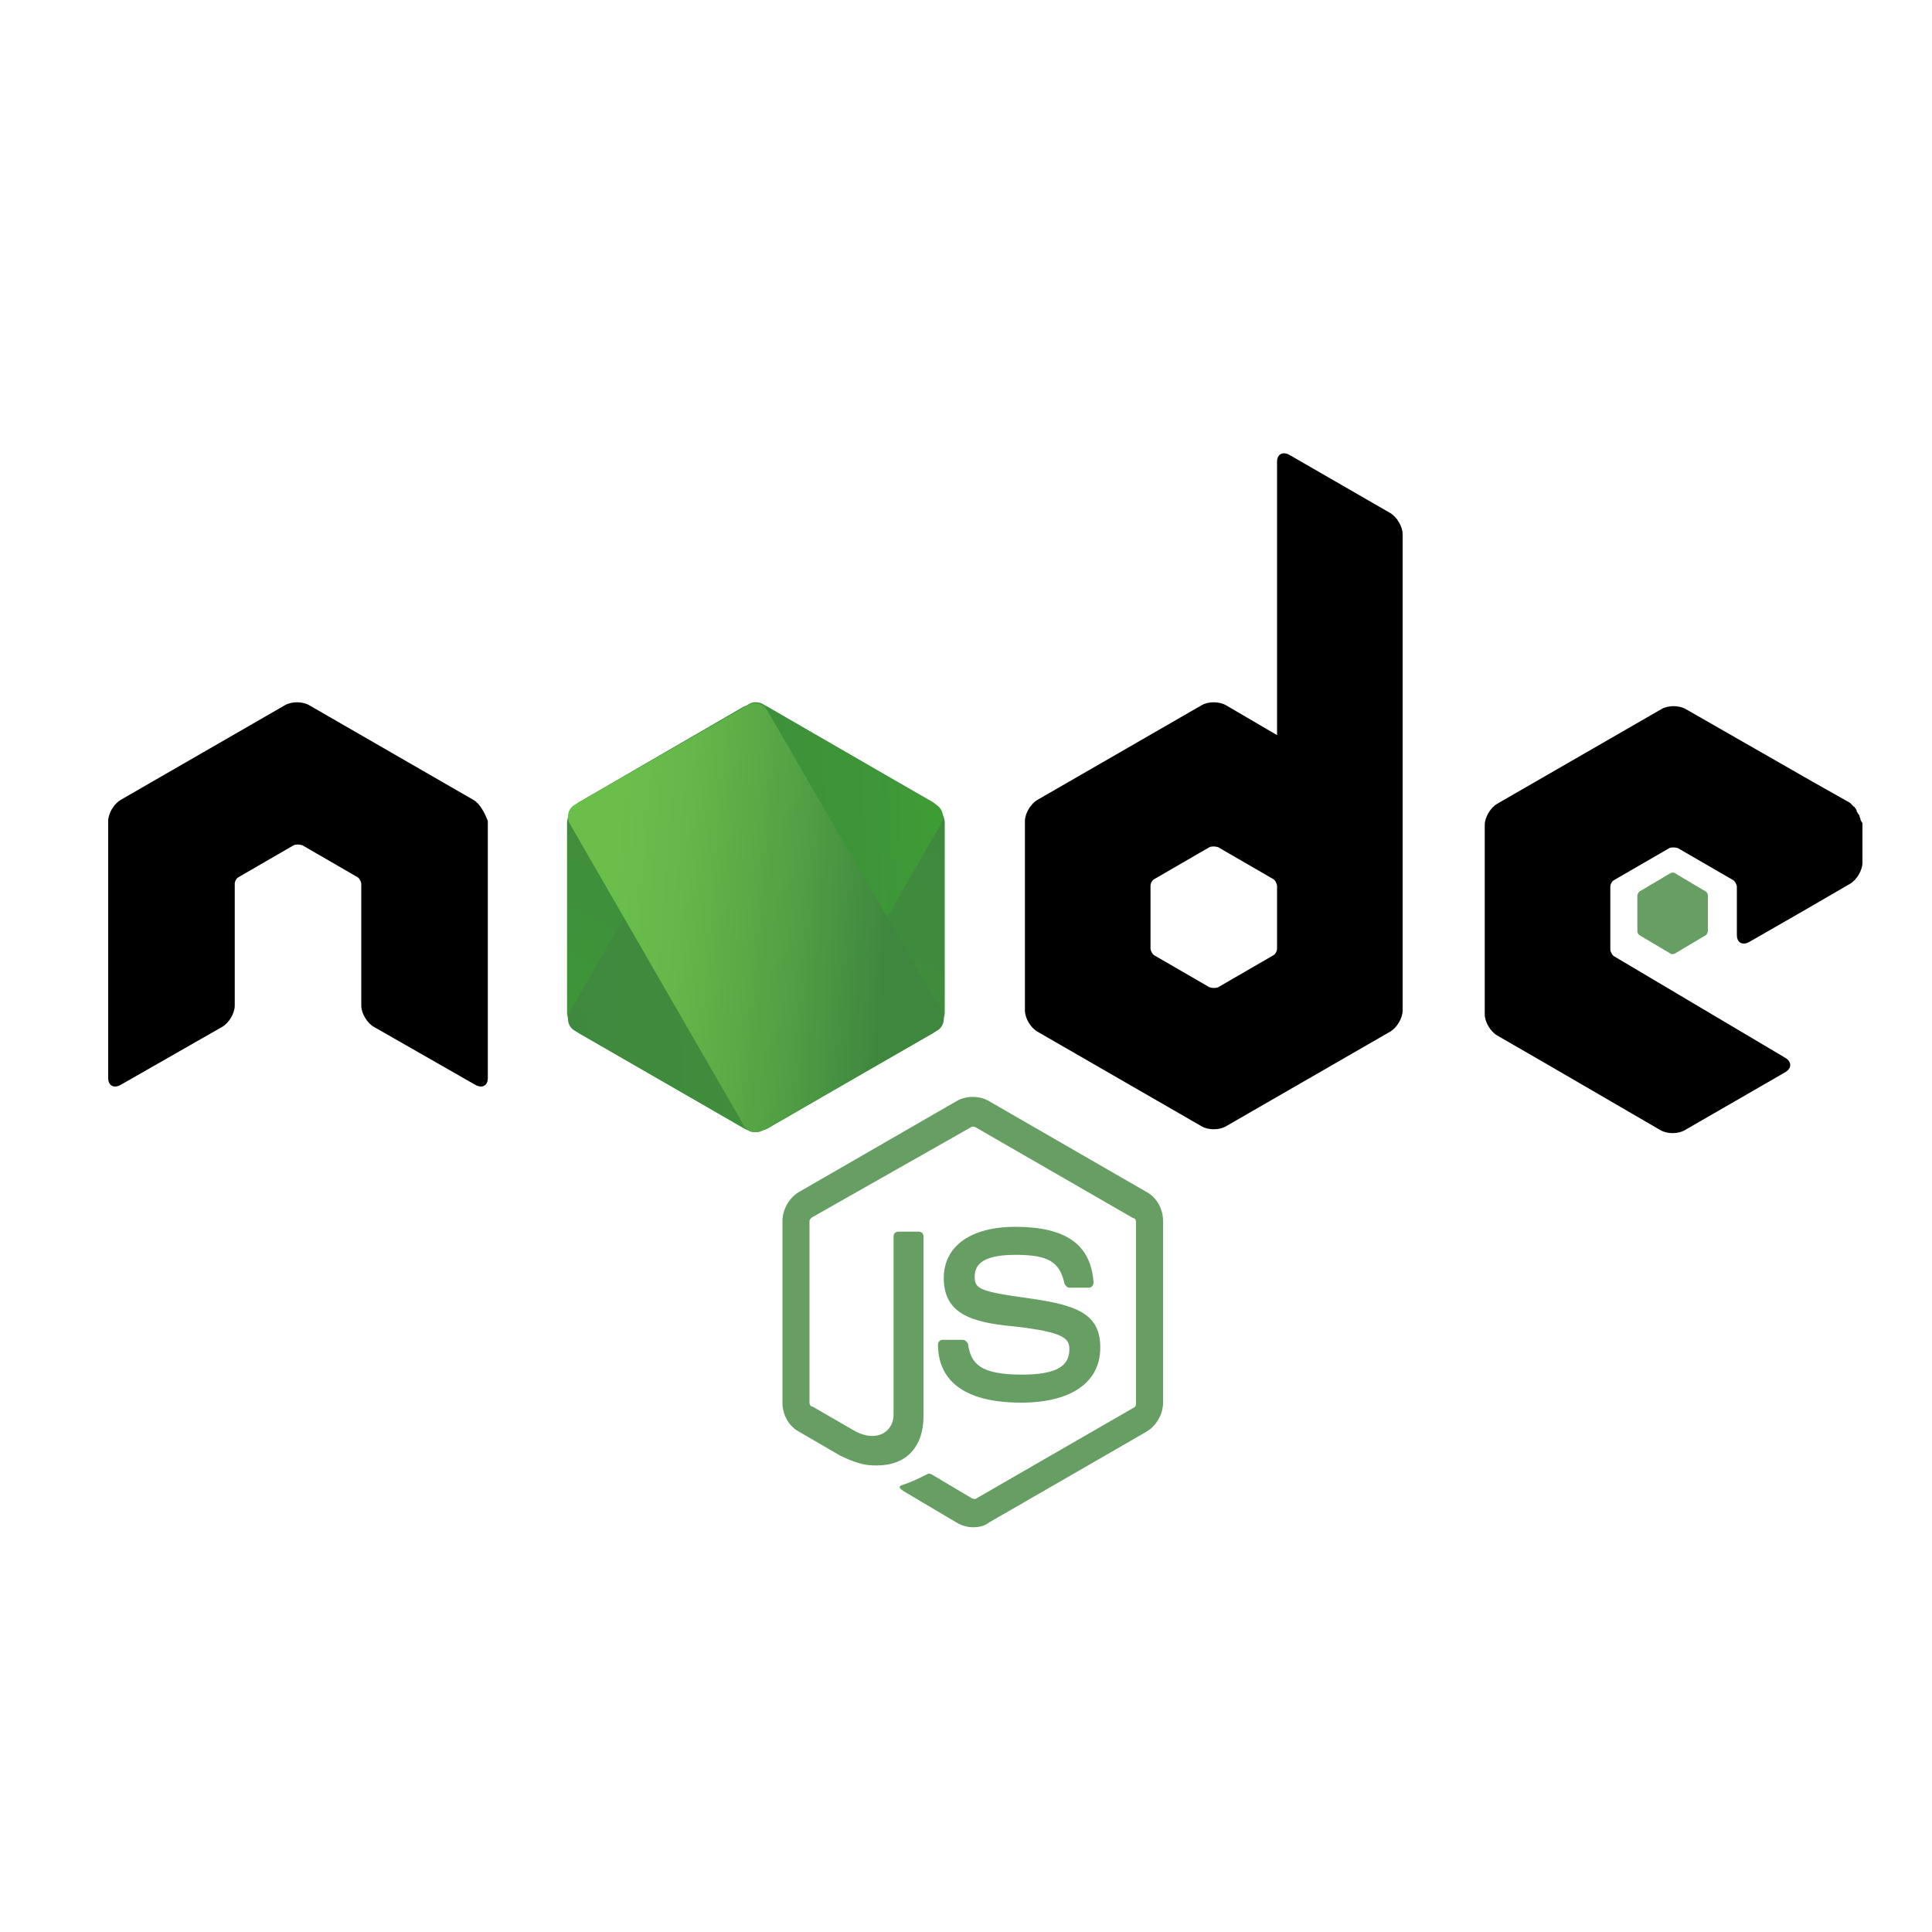 <?xml version="1.0" encoding="utf-8"?>
<!-- Generator: Adobe Illustrator 25.0.1, SVG Export Plug-In . SVG Version: 6.00 Build 0)  -->
<svg version="1.1" xmlns="http://www.w3.org/2000/svg" xmlns:xlink="http://www.w3.org/1999/xlink" x="0px" y="0px" width="200px"
	 height="200px" viewBox="0 0 200 200" style="enable-background:new 0 0 200 200;" xml:space="preserve">
<style type="text/css">
	.st0{fill:#679E63;}
	.st1{fill:url(#SVGID_1_);}
	.st2{fill:url(#SVGID_2_);}
	.st3{fill:url(#SVGID_3_);}
</style>
<g id="bg">
</g>
<g id="Layer_2">
	<g>
		<path class="st0" d="M100.7,158.1c-0.6,0-1.2-0.2-1.7-0.5l-5.4-3.2c-0.8-0.5-0.4-0.6-0.1-0.7c1.1-0.4,1.3-0.5,2.5-1.1
			c0.1-0.1,0.3,0,0.4,0l4.2,2.5c0.2,0.1,0.4,0.1,0.5,0l16.3-9.4c0.2-0.1,0.2-0.3,0.2-0.4v-18.8c0-0.2-0.1-0.4-0.3-0.4l-16.3-9.4
			c-0.2-0.1-0.4-0.1-0.5,0L84.1,126c-0.2,0.1-0.3,0.3-0.3,0.4v18.8c0,0.2,0.1,0.4,0.3,0.4l4.5,2.6c2.4,1.2,3.9-0.2,3.9-1.7V128
			c0-0.3,0.2-0.5,0.5-0.5h2.1c0.3,0,0.5,0.2,0.5,0.5v18.6c0,3.2-1.8,5.1-4.8,5.1c-0.9,0-1.7,0-3.8-1l-4.3-2.5
			c-1.1-0.6-1.7-1.8-1.7-3v-18.8c0-1.2,0.7-2.4,1.7-3L99,114c1-0.6,2.4-0.6,3.4,0l16.3,9.4c1.1,0.6,1.7,1.8,1.7,3v18.8
			c0,1.2-0.7,2.4-1.7,3l-16.3,9.4C101.9,158,101.3,158.1,100.7,158.1"/>
		<path class="st0" d="M105.7,145.2c-7.1,0-8.6-3.3-8.6-6c0-0.3,0.2-0.5,0.5-0.5h2.1c0.2,0,0.4,0.2,0.5,0.4c0.3,2.1,1.3,3.2,5.6,3.2
			c3.4,0,4.9-0.8,4.9-2.6c0-1.1-0.4-1.8-5.8-2.4c-4.5-0.4-7.2-1.4-7.2-5c0-3.3,2.8-5.3,7.4-5.3c5.2,0,7.8,1.8,8.1,5.7
			c0,0.1,0,0.3-0.1,0.4c-0.1,0.1-0.2,0.2-0.3,0.2h-2.1c-0.2,0-0.4-0.2-0.5-0.4c-0.5-2.3-1.7-3-5.1-3c-3.8,0-4.2,1.3-4.2,2.3
			c0,1.2,0.5,1.5,5.6,2.2c5,0.7,7.4,1.6,7.4,5.1C113.9,143.1,110.9,145.2,105.7,145.2"/>
		<path d="M143.9,53.1l-10.4-6c-0.7-0.4-1.3-0.1-1.3,0.7v28.3l-5.3-3.1c-0.7-0.4-1.8-0.4-2.5,0l-17,9.8c-0.7,0.4-1.3,1.4-1.3,2.2
			v19.6c0,0.8,0.6,1.8,1.3,2.2l17,9.8c0.7,0.4,1.8,0.4,2.5,0l17-9.8c0.7-0.4,1.3-1.4,1.3-2.2V55.3C145.2,54.5,144.6,53.5,143.9,53.1
			z M132.2,98.2c0,0.3-0.2,0.6-0.4,0.7l-5.7,3.3c-0.2,0.1-0.6,0.1-0.9,0l-5.7-3.3c-0.2-0.1-0.4-0.5-0.4-0.7v-6.5
			c0-0.3,0.2-0.6,0.4-0.7l5.7-3.3c0.2-0.1,0.6-0.1,0.9,0l5.7,3.3c0.2,0.1,0.4,0.5,0.4,0.7V98.2z"/>
		<path d="M49,82.8L32,73c-0.7-0.4-1.8-0.4-2.5,0l-17,9.8c-0.7,0.4-1.3,1.4-1.3,2.2v26.6c0,0.8,0.6,1.1,1.3,0.7l10.5-6
			c0.7-0.4,1.3-1.4,1.3-2.2V91.5c0-0.3,0.2-0.6,0.4-0.7l5.7-3.3c0.2-0.1,0.6-0.1,0.9,0l5.7,3.3c0.2,0.1,0.4,0.5,0.4,0.7v12.6
			c0,0.8,0.6,1.8,1.3,2.2l10.5,6c0.7,0.4,1.3,0.1,1.3-0.7V85C50.2,84.2,49.7,83.2,49,82.8z"/>
		<g>
			<path d="M192.6,84.9c0,0,0-0.1,0-0.1v0c0,0,0,0,0,0c0-0.1-0.1-0.2-0.1-0.3c0,0,0,0,0,0c0,0,0,0,0,0c0-0.1-0.1-0.2-0.1-0.2l0,0
				c-0.1-0.1-0.1-0.2-0.2-0.3c0,0,0,0,0-0.1c0-0.1-0.1-0.1-0.1-0.2c0,0-0.1-0.1-0.1-0.1c0,0,0-0.1-0.1-0.1c-0.1-0.1-0.1-0.1-0.2-0.2
				c0,0,0,0,0,0c-0.1-0.1-0.1-0.1-0.2-0.2l-3.9-2.2l-13.1-7.5c-0.7-0.4-1.8-0.4-2.5,0l-17,9.8c-0.7,0.4-1.3,1.4-1.3,2.2v19.6
				c0,0.8,0.6,1.8,1.3,2.2l5.2,3l11.7,6.8c0.7,0.4,1.8,0.4,2.5,0l10.4-6c0.7-0.4,0.7-1.1,0-1.5L167.1,99c-0.2-0.1-0.4-0.5-0.4-0.7
				v-6.5c0-0.3,0.2-0.6,0.4-0.7l5.7-3.3c0.2-0.1,0.6-0.1,0.9,0l5.7,3.3c0.2,0.1,0.4,0.5,0.4,0.7v5c0,0.8,0.6,1.1,1.3,0.7l5.4-3.1
				l0,0l5-2.9c0.7-0.4,1.3-1.4,1.3-2.2V86v-0.8C192.7,85.1,192.7,85,192.6,84.9z"/>
			<path class="st0" d="M173.4,90.4c-0.1-0.1-0.3-0.1-0.5,0l-3.2,1.9c-0.1,0.1-0.2,0.3-0.2,0.4v3.7c0,0.2,0.1,0.3,0.2,0.4l3.2,1.9
				c0.1,0.1,0.3,0.1,0.5,0l3.2-1.9c0.1-0.1,0.2-0.3,0.2-0.4v-3.7c0-0.2-0.1-0.3-0.2-0.4L173.4,90.4z"/>
		</g>
		<g>
			<linearGradient id="SVGID_1_" gradientUnits="userSpaceOnUse" x1="92.554" y1="69.03" x2="56.815" y2="133.688">
				<stop  offset="0" style="stop-color:#3F873F"/>
				<stop  offset="0.33" style="stop-color:#3F8B3D"/>
				<stop  offset="0.637" style="stop-color:#3E9638"/>
				<stop  offset="0.934" style="stop-color:#3DA92E"/>
				<stop  offset="1" style="stop-color:#3DAE2B"/>
			</linearGradient>
			<path class="st1" d="M76.9,73.2L60,83c-0.7,0.4-1.3,1.4-1.3,2.2v19.6c0,0.8,0.6,1.8,1.3,2.2l17,9.8c0.7,0.4,1.8,0.4,2.5,0l17-9.8
				c0.7-0.4,1.3-1.4,1.3-2.2V85.2c0-0.8-0.6-1.8-1.3-2.2l-17-9.8C78.8,72.8,77.6,72.8,76.9,73.2z"/>
			<linearGradient id="SVGID_2_" gradientUnits="userSpaceOnUse" x1="45.857" y1="96.247" x2="116.365" y2="93.489">
				<stop  offset="0" style="stop-color:#3F873F"/>
				<stop  offset="0.33" style="stop-color:#3F8B3D"/>
				<stop  offset="0.637" style="stop-color:#3E9638"/>
				<stop  offset="0.934" style="stop-color:#3DA92E"/>
				<stop  offset="1" style="stop-color:#3DAE2B"/>
			</linearGradient>
			<path class="st2" d="M59,104.7c-0.4,0.7-0.2,1.6,0.5,2L77.4,117c0.7,0.4,1.6,0.2,2-0.5l18-31.2c0.4-0.7,0.2-1.6-0.5-2L79,72.9
				c-0.7-0.4-1.6-0.2-2,0.5L59,104.7z"/>
			<linearGradient id="SVGID_3_" gradientUnits="userSpaceOnUse" x1="59.732" y1="93.492" x2="96.973" y2="96.494">
				<stop  offset="0" style="stop-color:#6ABF4B"/>
				<stop  offset="9.191650e-02" style="stop-color:#6ABF4B"/>
				<stop  offset="0.287" style="stop-color:#64B749"/>
				<stop  offset="0.598" style="stop-color:#52A044"/>
				<stop  offset="0.862" style="stop-color:#3F873F"/>
				<stop  offset="1" style="stop-color:#3F873F"/>
			</linearGradient>
			<path class="st3" d="M97.5,104.7c0.4,0.7,0.2,1.6-0.5,2L79,117c-0.7,0.4-1.6,0.2-2-0.5L59,85.3c-0.4-0.7-0.2-1.6,0.5-2l17.9-10.3
				c0.7-0.4,1.6-0.2,2,0.5L97.5,104.7z"/>
		</g>
	</g>
</g>
</svg>
